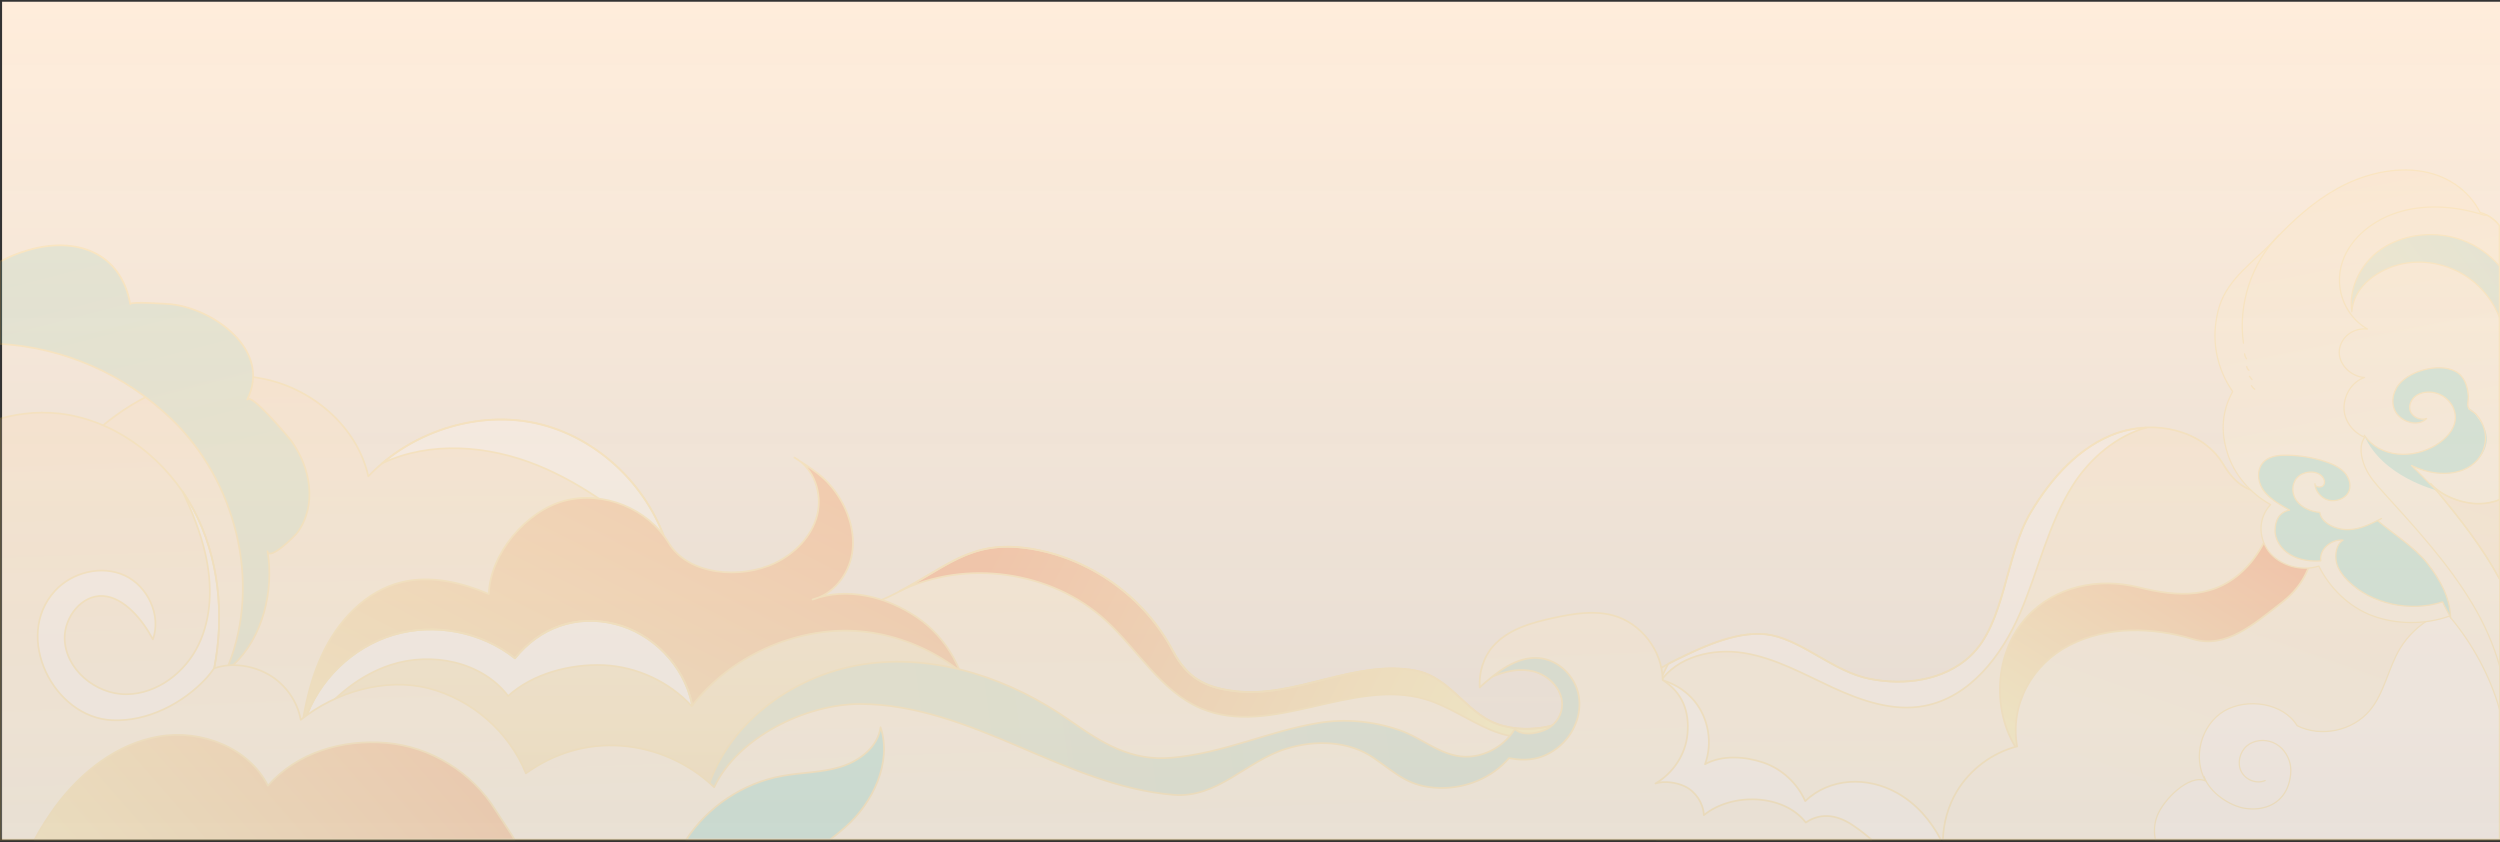 <svg width="1440" height="485" viewBox="0 0 1440 485" fill="none" xmlns="http://www.w3.org/2000/svg">
<rect x="0" y="0" width="1440" height="485" fill="#333333" stroke="none"/>
<rect x="1.199" y="1.003" width="1438.8" height="482.594" fill="url(#paint0_linear_71_9192)"/>
<g opacity="0.2">
<path d="M1439.8 220.809V483.573H0V310.01C7.874 309.335 9.111 310.347 14.736 300.448C28.909 275.477 47.131 252.305 70.978 236.332C94.824 220.359 124.745 212.26 152.866 218.447C180.875 224.521 205.959 246.343 212.146 274.352C214.62 271.765 217.208 269.29 220.02 267.04C245.891 245.218 282.561 235.882 315.069 245.443C349.264 255.567 377.048 284.813 385.822 319.346C386.272 321.033 386.609 322.72 386.947 324.52C419.792 359.053 470.185 363.89 513.154 343.192C513.717 342.967 514.279 342.63 514.842 342.405C514.954 342.293 515.067 342.293 515.292 342.18C516.416 341.618 517.429 341.055 518.554 340.493C546.562 325.87 559.835 311.022 592.681 315.859C627.551 321.033 659.384 343.642 675.807 374.801C684.018 390.323 694.254 396.06 711.689 398.085C729.125 400.222 746.672 395.498 763.657 391.223C780.755 386.949 798.415 382.899 815.738 386.274C837.222 390.548 845.321 413.045 866.581 418.22C879.629 421.369 892.002 419.457 903.813 414.958C923.948 407.309 942.733 392.236 961.18 382.45C962.642 381.662 964.105 380.875 965.567 380.2C981.427 372.438 1002.8 362.315 1020.8 366.027C1039.69 370.076 1056.68 387.061 1077.04 391.111C1097.17 395.16 1119.78 392.123 1134.86 378.175C1155.33 359.278 1155.1 319.908 1169.84 295.274C1181.65 275.477 1197.96 257.142 1219.67 249.493C1225.07 247.581 1230.69 246.568 1236.54 246.343C1254.09 245.668 1271.97 252.755 1280.86 267.715C1297.85 296.399 1320.79 280.764 1347.9 261.191C1360.61 251.967 1369.61 238.244 1382.32 228.908C1398.29 216.872 1420.45 214.735 1439.8 220.809Z" fill="url(#paint1_linear_71_9192)"/>
<path d="M1236.32 246.343C1219.33 250.843 1203.7 264.116 1194.02 279.414C1179.74 301.911 1174.11 328.682 1163.54 353.203C1152.97 377.725 1134.63 401.684 1108.31 406.634C1090.31 410.008 1072.09 403.596 1055.44 395.948C1038.91 388.299 1022.6 379.075 1004.6 376.15C986.602 373.226 965.792 378.062 955.781 393.36C957.243 389.648 958.93 386.049 960.955 382.337C962.418 381.55 963.88 380.762 965.342 380.087C981.202 372.326 1002.57 362.202 1020.57 365.914C1039.47 369.964 1056.45 386.949 1076.81 390.998C1096.95 395.048 1119.56 392.011 1134.63 378.063C1155.1 359.165 1154.88 319.796 1169.61 295.161C1181.42 275.364 1197.74 257.029 1219.44 249.38C1224.84 247.693 1230.58 246.568 1236.32 246.343Z" fill="#FFFCFA"/>
<path d="M1236.32 246.343C1219.33 250.843 1203.7 264.116 1194.02 279.414C1179.74 301.911 1174.11 328.682 1163.54 353.203C1152.97 377.725 1134.63 401.684 1108.31 406.634C1090.31 410.008 1072.09 403.596 1055.44 395.948C1038.91 388.299 1022.6 379.075 1004.6 376.15C986.602 373.226 965.792 378.063 955.781 393.36C957.243 389.648 958.93 386.049 960.955 382.337C962.418 381.55 963.88 380.762 965.342 380.087C981.202 372.326 1002.57 362.202 1020.57 365.914C1039.47 369.964 1056.45 386.949 1076.81 390.998C1096.95 395.048 1119.56 392.011 1134.63 378.063C1155.1 359.165 1154.88 319.796 1169.61 295.161C1181.42 275.364 1197.74 257.029 1219.44 249.38C1224.84 247.693 1230.58 246.568 1236.32 246.343Z" stroke="#FFD561" stroke-miterlimit="10" stroke-linecap="round" stroke-linejoin="round"/>
<path d="M903.588 414.958C902.126 416.195 900.438 417.432 898.639 418.895C887.728 427.669 871.642 425.869 858.707 420.47C845.771 415.07 834.185 406.634 820.799 402.697C778.955 390.436 732.162 425.081 691.892 408.096C668.72 398.31 655.447 374.351 636.887 357.366C605.504 328.682 556.236 321.933 518.216 340.493C546.225 325.87 559.498 311.022 592.343 315.859C627.214 321.033 659.047 343.643 675.469 374.801C683.681 390.324 693.917 396.06 711.352 398.085C728.787 400.222 746.335 395.498 763.32 391.224C780.418 386.949 798.078 382.9 815.4 386.274C836.885 390.549 844.984 413.046 866.243 418.22C879.404 421.482 891.777 419.457 903.588 414.958Z" fill="url(#paint2_linear_71_9192)"/>
<path d="M903.588 414.958C902.126 416.195 900.438 417.432 898.639 418.895C887.728 427.669 871.642 425.869 858.707 420.47C845.771 415.07 834.185 406.634 820.799 402.697C778.955 390.436 732.162 425.081 691.892 408.096C668.72 398.31 655.447 374.351 636.887 357.366C605.504 328.682 556.236 321.933 518.216 340.493C546.225 325.87 559.498 311.022 592.343 315.859C627.214 321.033 659.047 343.643 675.469 374.801C683.681 390.324 693.917 396.06 711.352 398.085C728.787 400.222 746.335 395.498 763.32 391.224C780.418 386.949 798.078 382.9 815.4 386.274C836.885 390.549 844.984 413.046 866.243 418.22C879.404 421.482 891.777 419.457 903.588 414.958Z" stroke="#FFD561" stroke-miterlimit="10" stroke-linecap="round" stroke-linejoin="round"/>
<path d="M385.709 319.346C362.538 299.099 338.129 279.639 309.67 268.053C281.211 256.467 247.466 253.88 220.02 266.928C245.891 245.106 282.561 235.77 315.069 245.331C349.152 255.455 376.936 284.813 385.709 319.346Z" fill="#FFFEFD"/>
<path d="M385.709 319.346C362.538 299.099 338.129 279.639 309.67 268.053C281.211 256.467 247.466 253.88 220.02 266.928C245.891 245.106 282.561 235.77 315.069 245.331C349.152 255.455 376.936 284.813 385.709 319.346Z" stroke="#FFD561" stroke-miterlimit="10" stroke-linecap="round" stroke-linejoin="round"/>
<path d="M1439.8 220.809V483.573H0V310.01C7.874 309.335 9.111 310.347 14.736 300.448C28.909 275.477 47.131 252.305 70.978 236.332C94.824 220.359 124.745 212.26 152.866 218.447C180.875 224.521 205.959 246.343 212.146 274.352C238.017 247.356 279.074 234.87 314.957 245.443C350.839 256.017 379.635 287.738 386.834 324.52C419.68 359.053 470.073 363.89 513.042 343.192C544.762 327.895 557.586 310.684 592.456 315.859C627.326 321.033 659.159 343.642 675.582 374.801C683.793 390.323 694.029 396.06 711.464 398.085C728.9 400.222 746.447 395.498 763.432 391.223C780.53 386.949 798.19 382.899 815.513 386.274C836.997 390.548 845.096 413.045 866.356 418.22C903.138 427.218 934.746 395.048 965.455 380.087C981.315 372.326 1002.69 362.202 1020.68 365.914C1039.58 369.964 1056.57 386.949 1076.93 390.998C1097.06 395.048 1119.67 392.011 1134.74 378.063C1155.22 359.165 1154.99 319.796 1169.73 295.162C1181.54 275.364 1197.85 257.029 1219.56 249.38C1241.27 241.731 1268.94 247.693 1280.64 267.49C1297.62 296.174 1320.57 280.539 1347.68 260.966C1360.39 251.743 1369.39 238.019 1382.1 228.683C1398.29 216.872 1420.45 214.735 1439.8 220.809Z" stroke="#FFD561" stroke-miterlimit="10" stroke-linecap="round" stroke-linejoin="round"/>
<path d="M170.752 440.492C173.451 419.12 176.263 397.298 185.262 377.613C194.261 357.928 210.459 340.381 231.381 335.319C248.141 331.269 265.801 335.431 281.549 342.18C282.224 319.121 303.033 294.262 325.305 288.413C347.577 282.564 373.224 292.912 385.147 312.709C396.395 331.382 426.766 333.744 446.451 324.295C457.924 318.784 467.711 308.885 470.748 296.512C473.785 284.138 468.835 269.628 457.587 263.554C467.823 270.303 474.91 274.127 481.884 284.251C488.858 294.374 492.795 306.973 490.77 319.009C488.745 331.157 479.971 342.293 468.048 345.33C487.958 337.906 510.455 343.643 528.002 355.453C545.55 367.264 557.023 387.849 557.586 409.109C532.614 416.195 503.031 429.468 481.209 443.754C466.473 453.427 453.538 466.138 437.34 472.887C413.606 482.898 386.497 478.624 361.075 474.237C296.734 463.214 235.43 451.74 170.752 440.492Z" fill="url(#paint3_linear_71_9192)"/>
<path d="M175.476 415.295C183.237 391.786 202.922 372.664 226.544 365.577C250.278 358.49 277.274 363.665 296.622 379.075C310.907 361.303 331.942 353.766 354.101 359.278C376.261 364.79 394.483 383.912 398.758 406.296C420.242 378.288 457.699 361.078 492.907 363.327C528.115 365.577 561.748 386.274 579.52 416.757C551.961 405.959 519.566 407.309 492.232 418.67C464.898 429.918 442.289 452.078 430.478 479.186C417.318 470.188 402.245 462.989 387.509 456.914C374.236 451.403 360.063 447.128 345.777 448.253C331.492 449.378 316.981 456.689 310.57 469.513C276.712 435.43 223.282 414.508 175.476 415.295Z" fill="url(#paint4_linear_71_9192)"/>
<path d="M398.533 405.285C398.533 405.734 398.533 406.184 398.42 406.747C385.484 392.686 366.812 384.025 347.69 383.125C328.567 382.338 306.858 387.962 292.685 400.898C277.612 381.1 248.703 375.251 224.969 383.013C207.534 388.749 192.798 400.785 181.438 415.408C179.413 415.408 177.388 415.408 175.476 415.408C183.237 391.899 202.922 372.776 226.544 365.69C250.278 358.603 277.274 363.778 296.622 379.188C310.907 361.416 331.942 353.879 354.101 359.391C375.811 364.678 393.808 383.238 398.533 405.285Z" fill="#FFFEFD"/>
<path d="M398.533 405.285C398.533 405.734 398.533 406.184 398.42 406.747C385.484 392.686 366.812 384.025 347.69 383.125C328.567 382.338 306.858 387.962 292.685 400.898C277.612 381.1 248.703 375.251 224.969 383.013C207.534 388.749 192.798 400.785 181.438 415.408C179.413 415.408 177.388 415.408 175.476 415.408C183.237 391.899 202.922 372.776 226.544 365.69C250.278 358.603 277.274 363.778 296.622 379.188C310.907 361.416 331.942 353.879 354.101 359.391C375.811 364.678 393.808 383.238 398.533 405.285Z" stroke="#FFD561" stroke-miterlimit="10" stroke-linecap="round" stroke-linejoin="round"/>
<path d="M579.52 416.758C551.961 405.959 519.566 407.309 492.232 418.67C464.898 429.919 442.289 452.191 430.478 479.187C417.318 470.188 402.245 462.989 387.509 456.915C374.236 451.403 360.063 447.129 345.777 448.254C331.492 449.378 316.981 456.69 310.57 469.513C278.174 437.005 227.781 416.42 181.438 415.408C179.413 415.408 177.388 415.408 175.476 415.408C183.237 391.899 202.922 372.776 226.544 365.69C250.278 358.603 277.274 363.778 296.622 379.188C310.907 361.416 331.942 353.879 354.101 359.391C375.923 364.79 393.921 383.35 398.533 405.397C398.645 405.734 398.645 406.072 398.758 406.409C420.242 378.401 457.699 361.303 492.907 363.44C528.115 365.577 561.748 386.275 579.52 416.758Z" stroke="#FFD561" stroke-miterlimit="10" stroke-linecap="round" stroke-linejoin="round"/>
<path d="M170.752 440.492C173.451 419.12 176.263 397.298 185.262 377.613C194.261 357.928 210.459 340.381 231.381 335.319C248.141 331.269 265.801 335.431 281.549 342.18C282.224 319.121 303.033 294.262 325.305 288.413C347.577 282.564 373.224 292.912 385.147 312.709C396.395 331.382 426.766 333.744 446.451 324.295C457.924 318.784 467.711 308.885 470.748 296.512C473.785 284.138 468.835 269.628 457.587 263.554C467.823 270.303 474.91 274.127 481.884 284.251C488.858 294.374 492.795 306.973 490.77 319.009C488.745 331.157 479.971 342.293 468.048 345.33C487.958 337.906 510.455 343.643 528.002 355.453C545.55 367.264 557.023 387.849 557.586 409.109C532.614 416.195 503.031 429.468 481.209 443.754C466.473 453.427 453.538 466.138 437.34 472.887C413.606 482.898 386.497 478.624 361.075 474.237C296.734 463.214 235.43 451.74 170.752 440.492Z" stroke="#FFD561" stroke-miterlimit="10" stroke-linecap="round" stroke-linejoin="round"/>
<path d="M407.756 453.652C420.467 414.62 459.499 387.399 500.219 382.225C541.051 377.05 582.557 391.336 616.19 414.957C634.975 428.118 651.51 438.579 675.02 436.442C704.828 433.855 730.362 421.257 759.383 416.42C774.906 413.833 790.991 415.407 805.839 420.469C819.9 425.194 831.486 437.117 847.008 435.767C857.357 434.867 867.143 428.793 872.542 419.907C876.817 423.844 883.791 422.719 889.303 420.694C894.702 418.669 898.864 413.495 899.651 407.758C901.001 397.86 892.34 388.749 882.666 386.611C872.992 384.474 862.869 387.736 853.982 392.348C863.656 374.688 887.615 365.577 906.288 373.226C924.96 380.875 935.309 404.946 926.872 423.281C921.586 434.867 910.675 442.741 899.539 448.928C881.429 458.939 860.282 465.8 840.259 460.626C829.011 468.725 811.688 470.862 798.64 466.475C790.879 463.888 784.017 459.276 777.043 455.227C769.957 451.177 762.308 447.578 754.096 447.578C745.997 447.578 737.336 451.965 734.636 459.726C712.702 475.474 686.831 476.824 660.059 473.224C633.4 469.625 607.416 461.189 580.533 458.601C522.716 453.09 461.299 476.599 407.756 453.652Z" fill="url(#paint5_linear_71_9192)"/>
<path d="M407.756 453.652C420.467 414.62 459.499 387.399 500.219 382.225C541.051 377.05 582.557 391.336 616.19 414.957C634.975 428.118 651.51 438.579 675.02 436.442C704.828 433.855 730.362 421.257 759.383 416.42C774.906 413.833 790.991 415.407 805.839 420.469C819.9 425.194 831.486 437.117 847.008 435.767C857.357 434.867 867.143 428.793 872.542 419.907C876.817 423.844 883.791 422.719 889.303 420.694C894.702 418.669 898.864 413.495 899.651 407.758C901.001 397.86 892.34 388.749 882.666 386.611C872.992 384.474 862.869 387.736 853.982 392.348C863.656 374.688 887.615 365.577 906.288 373.226C924.96 380.875 935.309 404.946 926.872 423.281C921.586 434.867 910.675 442.741 899.539 448.928C881.429 458.939 860.282 465.8 840.259 460.626C829.011 468.725 811.688 470.862 798.64 466.475C790.879 463.888 784.017 459.276 777.043 455.227C769.957 451.177 762.308 447.578 754.096 447.578C745.997 447.578 737.336 451.965 734.636 459.726C712.702 475.474 686.831 476.824 660.059 473.224C633.4 469.625 607.416 461.189 580.533 458.601C522.716 453.09 461.299 476.599 407.756 453.652Z" stroke="#FFD561" stroke-miterlimit="10" stroke-linecap="round" stroke-linejoin="round"/>
<path d="M1117.87 483.573H954.319C947.457 474.799 939.583 466.926 930.697 459.839C945.883 440.942 952.632 412.146 941.383 390.661C954.094 388.636 967.705 393.811 975.916 403.709C984.127 413.608 986.602 428.006 982.103 440.154C992.001 434.755 1005.16 435.655 1015.74 439.254C1026.31 442.854 1035.31 451.178 1039.81 461.414C1053.98 447.916 1075.58 447.128 1092.67 456.689C1103.59 462.764 1112.02 472.437 1117.87 483.573Z" fill="#FFFEFD"/>
<path d="M1117.87 483.573H954.319C947.457 474.799 939.583 466.926 930.697 459.839C945.883 440.942 952.632 412.146 941.383 390.661C954.094 388.636 967.705 393.811 975.916 403.709C984.127 413.608 986.602 428.006 982.103 440.154C992.001 434.755 1005.16 435.655 1015.74 439.254C1026.31 442.854 1035.31 451.178 1039.81 461.414C1053.98 447.916 1075.58 447.128 1092.67 456.689C1103.59 462.764 1112.02 472.437 1117.87 483.573Z" stroke="#FFD561" stroke-miterlimit="10" stroke-linecap="round" stroke-linejoin="round"/>
<path d="M1165.79 437.117C1146.67 414.283 1147.45 377.163 1167.59 355.229C1183.79 337.569 1208.98 332.619 1231.59 338.243C1254.65 343.98 1276.92 345.442 1294.81 325.87C1304.71 315.072 1309.66 300.674 1313.93 286.613C1320.23 265.578 1325.18 243.307 1345.65 232.62C1365.56 222.272 1389.41 218.672 1407.97 234.308C1399.98 242.969 1394.13 255.68 1392.22 267.266C1390.42 278.852 1389.86 290.775 1386.37 302.023C1383 313.272 1376.02 324.183 1365.34 329.02C1341.6 339.593 1321.81 356.691 1302.68 374.238C1283.56 391.898 1261.96 409.334 1236.09 412.146C1223.27 413.496 1210.33 411.133 1197.51 412.708C1184.8 414.283 1168.94 424.632 1165.79 437.117Z" fill="url(#paint6_linear_71_9192)"/>
<path d="M1165.79 437.117C1146.67 414.283 1147.45 377.163 1167.59 355.229C1183.79 337.569 1208.98 332.619 1231.59 338.243C1254.65 343.98 1276.92 345.442 1294.81 325.87C1304.71 315.072 1309.66 300.674 1313.93 286.613C1320.23 265.578 1325.18 243.307 1345.65 232.62C1365.56 222.272 1389.41 218.672 1407.97 234.308C1399.98 242.969 1394.13 255.68 1392.22 267.266C1390.42 278.852 1389.86 290.775 1386.37 302.023C1383 313.272 1376.02 324.183 1365.34 329.02C1341.6 339.593 1321.81 356.691 1302.68 374.238C1283.56 391.898 1261.96 409.334 1236.09 412.146C1223.27 413.496 1210.33 411.133 1197.51 412.708C1184.8 414.283 1168.94 424.631 1165.79 437.117Z" stroke="#FFD561" stroke-miterlimit="10" stroke-linecap="round" stroke-linejoin="round"/>
<path d="M171.314 306.747C169.852 308.772 155.116 323.283 154.104 317.546C157.928 340.043 151.292 367.489 134.419 382.899C133.069 384.137 131.719 385.262 130.257 386.274C130.707 385.149 131.157 384.137 131.607 383.012C150.617 335.206 135.769 276.714 98.536 241.169C71.653 215.41 36.333 200.112 0 198.087V150.731C5.174 147.919 10.573 145.67 16.198 144.095C43.306 136.108 69.628 144.995 75.027 175.141C74.802 173.566 96.849 175.028 98.761 175.253C122.946 177.953 156.691 201.574 142.405 230.146C144.543 225.984 165.915 251.518 167.827 253.992C178.738 269.065 182.9 290.662 171.314 306.747Z" fill="url(#paint7_linear_71_9192)"/>
<path d="M171.314 306.747C169.852 308.772 155.116 323.283 154.104 317.546C157.928 340.043 151.292 367.489 134.419 382.899C133.069 384.137 131.719 385.262 130.257 386.274C130.707 385.149 131.157 384.137 131.607 383.012C150.617 335.206 135.769 276.714 98.536 241.169C71.653 215.41 36.333 200.112 0 198.087V150.731C5.174 147.919 10.573 145.67 16.198 144.095C43.306 136.108 69.628 144.995 75.027 175.141C74.802 173.566 96.849 175.028 98.761 175.253C122.946 177.953 156.691 201.574 142.405 230.146C144.543 225.984 165.915 251.518 167.827 253.992C178.738 269.065 182.9 290.662 171.314 306.747Z" stroke="#FFD561" stroke-miterlimit="10" stroke-linecap="round" stroke-linejoin="round"/>
<path d="M1077.94 483.573H0V241.169C12.486 237.57 25.759 236.67 38.582 238.807C65.691 243.419 89.763 260.517 105.285 283.238C107.535 286.5 109.56 289.875 111.36 293.25C126.208 320.921 129.357 353.991 123.395 384.812C126.095 383.912 128.795 383.35 131.607 383.125C132.507 383.012 133.519 383.012 134.419 383.012C141.505 383.012 148.592 384.924 154.891 388.524C164.34 394.036 171.314 403.709 173.226 414.508C193.248 398.423 222.157 389.986 247.016 396.398C271.875 402.809 293.247 421.482 302.921 445.329C319.118 433.743 337.903 428.006 357.813 429.468C377.723 430.931 396.958 439.479 411.356 453.315C424.741 424.856 463.886 405.397 495.382 405.397C526.877 405.397 557.023 417.207 586.044 429.581C615.065 441.954 644.424 455.115 675.807 457.702C701.453 459.839 717.539 438.355 740.935 431.156C757.583 425.981 776.818 426.544 791.216 436.442C804.939 445.891 811.463 453.203 829.236 453.765C844.196 454.102 859.382 448.028 869.168 436.555C880.079 438.692 889.077 437.117 897.739 430.143C906.4 423.169 911.349 411.471 909.325 400.447C907.3 389.424 897.851 380.088 886.715 378.963C873.555 377.725 862.081 387.062 852.295 395.835C851.845 387.287 854.32 378.625 859.944 372.214C868.718 362.203 882.328 358.491 895.377 355.678C906.513 353.316 918.098 351.404 929.009 354.329C945.32 358.715 957.581 374.801 957.693 391.561C968.941 398.76 973.216 409.446 971.979 422.607C970.966 434.418 963.655 445.329 953.531 451.178C958.93 449.491 965.679 450.615 970.516 452.865C976.703 455.902 981.09 462.426 981.427 469.4C997.625 456.24 1027.43 457.139 1040.14 473.675C1049.59 467.263 1059.6 469.625 1068.83 476.374C1071.98 478.624 1075.01 481.099 1077.94 483.573Z" fill="url(#paint8_linear_71_9192)"/>
<path d="M123.395 384.812C122.046 386.837 120.583 388.636 119.009 390.436C105.51 405.172 84.926 415.745 64.678 414.845C30.708 413.383 7.536 366.702 31.608 340.381C41.507 329.582 58.492 325.308 71.877 331.494C85.151 337.681 93.025 354.441 88.075 368.277C82.339 357.366 71.653 344.093 59.392 343.305C47.131 342.518 37.12 355.341 37.232 367.602C37.457 385.374 55.005 399.997 72.777 399.885C90.55 399.772 106.748 387.287 114.397 371.314C122.046 355.341 122.271 336.556 118.334 319.234C115.522 306.748 110.685 294.824 105.285 283.239C107.535 286.501 109.56 289.875 111.36 293.25C126.095 320.921 129.357 353.991 123.395 384.812Z" fill="#FFFCFA"/>
<path d="M123.395 384.812C122.046 386.837 120.583 388.636 119.009 390.436C105.51 405.172 84.926 415.745 64.678 414.845C30.708 413.383 7.536 366.702 31.608 340.381C41.507 329.582 58.492 325.308 71.877 331.494C85.151 337.681 93.025 354.441 88.075 368.277C82.339 357.366 71.653 344.093 59.392 343.305C47.131 342.518 37.12 355.341 37.232 367.602C37.457 385.374 55.005 399.997 72.777 399.885C90.55 399.772 106.748 387.287 114.397 371.314C122.046 355.341 122.271 336.556 118.334 319.234C115.522 306.748 110.685 294.824 105.285 283.239C107.535 286.501 109.56 289.875 111.36 293.25C126.095 320.921 129.357 353.991 123.395 384.812Z" stroke="#FFD561" stroke-miterlimit="10" stroke-linecap="round" stroke-linejoin="round"/>
<path d="M1077.94 483.573H0V241.169C12.486 237.57 25.759 236.67 38.582 238.807C69.515 244.094 96.512 265.691 111.36 293.362C126.208 321.033 129.357 354.104 123.395 384.924C126.095 384.025 128.795 383.462 131.607 383.237C132.507 383.125 133.519 383.125 134.419 383.125C141.505 383.125 148.592 385.037 154.891 388.636C164.34 394.148 171.314 403.822 173.226 414.62C193.248 398.535 222.157 390.099 247.016 396.51C271.875 402.922 293.247 421.594 302.921 445.441C319.118 433.855 337.903 428.118 357.813 429.581C377.723 431.043 396.958 439.592 411.356 453.428C424.741 424.969 463.886 405.509 495.382 405.509C526.877 405.509 557.023 417.32 586.044 429.693C615.065 442.067 644.424 455.227 675.807 457.814C701.453 459.952 717.539 438.467 740.935 431.268C757.583 426.094 776.818 426.656 791.216 436.555C804.939 446.004 811.463 453.315 829.236 453.877C844.196 454.215 859.382 448.141 869.168 436.667C880.079 438.804 889.077 437.23 897.739 430.256C906.4 423.282 911.349 411.583 909.325 400.56C907.3 389.536 897.851 380.2 886.715 379.075C873.555 377.838 862.081 387.174 852.295 395.948C851.845 387.399 854.32 378.738 859.944 372.326C868.718 362.315 882.328 358.603 895.377 355.791C906.513 353.429 918.098 351.517 929.009 354.441C945.32 358.828 957.58 374.913 957.693 391.673C968.941 398.872 973.216 409.559 971.979 422.719C970.966 434.53 963.655 445.441 953.531 451.29C958.93 449.603 965.679 450.728 970.516 452.978C976.703 456.015 981.09 462.539 981.427 469.513C997.625 456.352 1027.43 457.252 1040.14 473.787C1049.59 467.376 1059.6 469.738 1068.83 476.487C1071.98 478.624 1075.01 481.099 1077.94 483.573Z" stroke="#FFD561" stroke-miterlimit="10" stroke-linecap="round" stroke-linejoin="round"/>
<path d="M1439.8 166.029V483.573H1119.11C1119.45 473.899 1122.15 464.226 1127.09 455.902C1134.74 443.191 1147.45 433.63 1161.85 429.918C1157.69 405.846 1170.29 382.787 1192 371.651C1213.71 360.515 1239.92 361.19 1263.31 368.164C1282.21 373.788 1298.3 359.39 1313.93 347.354C1336.32 330.144 1332.38 309.897 1336.54 285.263C1340.93 259.391 1351.61 234.532 1367.59 213.61C1385.25 190.326 1411.68 171.766 1439.8 166.029Z" fill="url(#paint9_linear_71_9192)"/>
<path d="M1439.8 346.679V483.573H1241.49C1240.59 479.074 1240.82 474.462 1242.5 470.075C1246.1 460.514 1261.18 445.553 1270.4 449.828C1262.75 436.442 1267.81 417.432 1281.09 409.558C1294.36 401.797 1315.17 404.834 1323.15 417.995C1336.88 424.856 1355.1 421.032 1365 409.221C1373.55 398.985 1375.57 384.699 1382.55 373.338C1391.43 358.715 1408.08 349.829 1425.07 347.354C1429.9 346.792 1434.85 346.567 1439.8 346.679Z" fill="#FFFCFA"/>
<path d="M1439.8 346.679V483.573H1241.49C1240.59 479.074 1240.82 474.462 1242.5 470.075C1246.1 460.514 1261.18 445.553 1270.4 449.828C1262.75 436.442 1267.81 417.432 1281.09 409.558C1294.36 401.797 1315.17 404.834 1323.15 417.995C1336.88 424.856 1355.1 421.032 1365 409.221C1373.55 398.985 1375.57 384.699 1382.55 373.338C1391.43 358.715 1408.08 349.829 1425.07 347.354C1429.9 346.792 1434.85 346.567 1439.8 346.679Z" stroke="#FFD561" stroke-width="0.75" stroke-miterlimit="10" stroke-linecap="round" stroke-linejoin="round"/>
<path d="M1439.8 166.029V483.573H1119.11C1119.45 473.899 1122.15 464.226 1127.09 455.902C1134.74 443.191 1147.45 433.63 1161.85 429.918C1157.69 405.846 1170.29 382.787 1192 371.651C1213.71 360.515 1239.92 361.19 1263.31 368.164C1282.21 373.788 1298.3 359.39 1313.93 347.354C1336.32 330.144 1332.38 309.897 1336.54 285.263C1340.93 259.391 1351.61 234.532 1367.59 213.61C1385.25 190.326 1411.68 171.766 1439.8 166.029Z" stroke="#FFD561" stroke-miterlimit="10" stroke-linecap="round" stroke-linejoin="round"/>
<path d="M1286.04 225.534C1279.74 236.895 1279.06 248.705 1283 260.966C1286.82 273.227 1295.93 284.026 1307.86 290.662C1300.77 298.199 1300.66 309.335 1306.73 317.546C1312.92 325.645 1325.4 329.357 1335.64 326.095C1341.83 338.468 1352.85 349.717 1366.8 354.778C1380.75 359.84 1396.83 359.84 1410.89 354.891C1411.01 355.003 1411.12 355.116 1411.23 355.341C1411.34 355.453 1411.46 355.566 1411.57 355.791C1424.39 371.201 1434.51 389.874 1439.8 408.883V333.744C1430.13 315.746 1416.85 298.761 1403.47 282.676C1403.24 282.451 1403.02 282.113 1402.79 281.888C1402.79 281.888 1402.79 281.888 1402.68 281.776C1401.78 280.764 1400.99 279.751 1400.09 278.739C1406.39 285.938 1418.88 290.662 1428.89 290.212C1432.6 290.1 1436.31 289.312 1439.69 287.963V129.922C1437.78 127.447 1435.3 125.31 1432.38 123.848C1431.14 123.173 1429.9 122.723 1428.55 122.385C1421.92 109.112 1408.42 100.113 1392.33 98.314C1376.36 96.514 1359.94 101.013 1346.21 108.662C1332.38 116.311 1320.91 126.885 1310.44 137.908C1310.11 138.246 1309.77 138.583 1309.54 138.921C1297.51 151.294 1283.45 160.518 1278.39 176.378C1277.71 178.515 1277.15 180.765 1276.81 182.902C1274 197.638 1277.26 213.048 1286.04 225.534Z" fill="url(#paint10_linear_71_9192)"/>
<path d="M1286.04 225.534C1279.74 236.895 1279.06 248.705 1283 260.966C1286.82 273.227 1295.93 284.026 1307.86 290.662C1300.77 298.199 1300.66 309.335 1306.73 317.546C1312.92 325.645 1325.4 329.357 1335.64 326.095C1341.83 338.468 1352.85 349.717 1366.8 354.778C1380.75 359.84 1396.83 359.84 1410.89 354.891C1411.01 355.003 1411.12 355.116 1411.23 355.341C1411.34 355.453 1411.46 355.566 1411.57 355.791C1424.39 371.201 1434.51 389.874 1439.8 408.883V333.744C1430.13 315.746 1416.85 298.761 1403.47 282.676C1403.24 282.451 1403.02 282.113 1402.79 281.888C1402.79 281.888 1402.79 281.888 1402.68 281.776C1401.78 280.764 1400.99 279.751 1400.09 278.739C1406.39 285.938 1418.88 290.662 1428.89 290.212C1432.6 290.1 1436.31 289.312 1439.69 287.963V129.922C1437.78 127.447 1435.3 125.31 1432.38 123.848C1431.14 123.173 1429.9 122.723 1428.55 122.385C1421.92 109.112 1408.42 100.113 1392.33 98.314C1376.36 96.514 1359.94 101.013 1346.21 108.662C1332.38 116.311 1320.91 126.885 1310.44 137.908C1310.11 138.246 1309.77 138.583 1309.54 138.921C1297.51 151.294 1283.45 160.518 1278.39 176.378C1277.71 178.515 1277.15 180.765 1276.81 182.902C1274 197.638 1277.26 213.048 1286.04 225.534Z" stroke="#FFD561" stroke-width="0.75" stroke-miterlimit="10" stroke-linecap="round" stroke-linejoin="round"/>
<path d="M1350.15 234.532C1349.93 241.731 1354.88 248.93 1362.08 251.855C1358.59 256.804 1359.94 263.553 1362.3 269.065C1364.66 274.577 1368.82 279.189 1372.87 283.688C1391.32 304.048 1410.11 324.407 1423.94 347.579C1430.8 358.94 1436.31 371.201 1439.8 383.799V333.519C1430.13 315.521 1416.86 298.536 1403.47 282.451C1403.24 282.226 1403.02 281.888 1402.79 281.663C1402.79 281.663 1402.79 281.663 1402.68 281.551C1401.78 280.539 1400.99 279.526 1400.09 278.514C1406.39 285.713 1418.88 290.437 1428.89 289.987C1432.6 289.875 1436.31 289.087 1439.69 287.738V129.922C1437.78 127.447 1435.3 125.31 1432.38 123.848C1431.93 123.848 1431.37 123.96 1430.92 123.96C1415.62 119.011 1398.75 117.436 1383.22 121.71C1367.7 125.985 1353.98 136.671 1349.25 150.731C1347.9 154.668 1347.34 158.83 1347.56 162.992C1348.13 173.566 1353.86 183.914 1363.65 189.539C1355.33 188.639 1348.24 194.263 1347.45 201.799C1346.66 209.336 1353.64 216.872 1361.96 217.435C1354.54 220.022 1350.38 227.333 1350.15 234.532Z" stroke="#FFD561" stroke-width="0.75" stroke-miterlimit="10" stroke-linecap="round" stroke-linejoin="round"/>
<path d="M1361.85 250.731C1365.79 256.805 1373.21 260.742 1380.97 261.529C1388.73 262.317 1396.61 260.292 1403.13 256.355C1408.87 252.868 1413.82 247.581 1414.27 241.282C1414.72 235.095 1410.33 228.796 1403.92 226.659C1400.21 225.422 1395.82 225.534 1392.45 227.446C1389.07 229.359 1387.16 233.295 1388.28 236.783C1389.52 240.157 1394.13 242.407 1397.73 241.057C1393.35 245.669 1385.02 243.644 1380.97 238.807C1376.92 233.97 1377.71 226.659 1381.53 221.71C1385.47 216.76 1391.88 213.836 1398.41 212.486C1404.59 211.249 1411.68 211.474 1416.41 215.298C1421.69 219.797 1421.8 227.221 1421.58 233.745C1421.47 238.02 1422.37 233.858 1424.84 237.345C1427.32 240.944 1430.35 244.319 1431.7 248.368C1434.63 257.255 1427.99 267.153 1418.54 270.753C1409.09 274.352 1398.07 272.553 1389.07 268.166C1393.68 272.553 1398.63 277.952 1403.24 282.339C1403.69 282.451 1371.86 274.577 1361.85 250.731Z" fill="url(#paint11_linear_71_9192)"/>
<path d="M1361.85 250.731C1365.79 256.805 1373.21 260.742 1380.97 261.529C1388.73 262.317 1396.61 260.292 1403.13 256.355C1408.87 252.868 1413.82 247.581 1414.27 241.282C1414.72 235.095 1410.33 228.796 1403.92 226.659C1400.21 225.422 1395.82 225.534 1392.45 227.446C1389.07 229.359 1387.16 233.296 1388.28 236.783C1389.52 240.157 1394.13 242.407 1397.73 241.057C1393.35 245.669 1385.02 243.644 1380.97 238.807C1376.92 233.97 1377.71 226.659 1381.53 221.71C1385.47 216.76 1391.88 213.836 1398.41 212.486C1404.59 211.249 1411.68 211.474 1416.41 215.298C1420.12 218.448 1421.47 223.509 1421.8 228.234C1421.92 230.033 1421.02 232.846 1421.69 234.533C1422.48 236.558 1424.95 237.12 1426.3 238.695C1435.98 249.606 1432.04 265.579 1418.54 270.753C1409.09 274.352 1398.07 272.553 1389.07 268.166C1393.68 272.553 1398.63 277.952 1403.24 282.339" stroke="#FFD561" stroke-width="0.75" stroke-miterlimit="10" stroke-linecap="round" stroke-linejoin="round"/>
<path d="M1354.65 179.528C1355.44 166.48 1367.25 156.581 1380.97 152.644C1394.81 148.707 1410.44 151.969 1421.92 160.068C1430.13 165.805 1436.09 173.904 1439.69 182.678V153.207C1434.06 146.683 1426.64 141.396 1418.09 138.246C1403.47 132.96 1386.03 134.422 1373.1 142.521C1371.52 143.533 1370.06 144.545 1368.71 145.67C1358.59 154.219 1352.85 167.155 1354.65 179.528Z" fill="url(#paint12_linear_71_9192)"/>
<path d="M1354.65 179.528C1355.44 166.48 1367.25 156.581 1380.97 152.644C1394.81 148.707 1410.44 151.969 1421.92 160.068C1430.13 165.805 1436.09 173.904 1439.69 182.678V153.207C1434.06 146.683 1426.64 141.396 1418.09 138.246C1403.47 132.96 1386.03 134.422 1373.1 142.521C1371.52 143.533 1370.06 144.545 1368.71 145.67C1358.59 154.219 1352.85 167.155 1354.65 179.528Z" stroke="#FFD561" stroke-width="0.75" stroke-miterlimit="10" stroke-linecap="round" stroke-linejoin="round"/>
<path d="M1411.57 355.904C1410.33 352.866 1408.19 349.717 1406.96 346.68C1388.4 352.754 1366.01 347.917 1352.63 334.756C1349.48 331.607 1346.66 328.007 1345.76 323.733C1344.86 319.459 1345.65 313.497 1349.59 311.135C1342.62 310.347 1335.64 316.759 1336.77 323.058C1330.58 323.508 1324.17 322.496 1319.11 319.458C1314.04 316.421 1310.33 311.022 1310.44 305.398C1310.56 299.774 1312.69 295.049 1318.77 293.812C1313.03 290.55 1306.96 287.175 1303.47 282.001C1299.98 276.714 1299.76 269.065 1304.93 265.128C1308.31 262.541 1313.14 262.091 1317.64 262.204C1324.84 262.316 1332.04 263.554 1338.79 265.691C1343.07 267.041 1347.45 268.953 1350.38 272.103C1353.3 275.252 1354.65 279.976 1352.63 283.688C1350.6 287.288 1345.54 289.2 1341.15 288.075C1336.88 286.951 1333.5 282.676 1333.39 278.627C1333.28 280.651 1337.1 281.214 1338.34 279.526C1339.58 277.839 1338.68 275.365 1336.99 273.902C1333.17 270.64 1326.3 271.54 1323.04 275.252C1319.78 278.964 1320.01 284.588 1322.93 288.525C1325.85 292.462 1331.03 294.712 1336.2 295.162C1336.99 301.349 1345.76 305.285 1352.63 305.06C1359.49 304.948 1365.79 301.686 1371.75 298.649C1370.96 299.099 1370.29 299.436 1369.5 299.886C1378.95 307.873 1390.76 315.072 1398.18 324.52C1405.61 333.969 1411.23 344.318 1411.57 355.904Z" fill="url(#paint13_linear_71_9192)"/>
<path d="M1411.57 355.904C1410.33 352.866 1408.19 349.717 1406.96 346.68C1388.4 352.754 1366.01 347.917 1352.63 334.756C1349.48 331.607 1346.66 328.007 1345.76 323.733C1344.86 319.459 1345.65 313.497 1349.59 311.135C1342.62 310.347 1335.64 316.759 1336.77 323.058C1330.58 323.508 1324.17 322.496 1319.11 319.458C1314.04 316.421 1310.33 311.022 1310.44 305.398C1310.56 299.774 1312.69 295.049 1318.77 293.812C1313.03 290.55 1306.96 287.175 1303.47 282.001C1299.98 276.714 1299.76 269.065 1304.93 265.128C1308.31 262.541 1313.14 262.091 1317.64 262.204C1324.84 262.316 1332.04 263.554 1338.79 265.691C1343.07 267.041 1347.45 268.953 1350.38 272.103C1353.3 275.252 1354.65 279.976 1352.63 283.688C1350.6 287.288 1345.54 289.2 1341.15 288.075C1336.88 286.951 1333.5 282.676 1333.39 278.627C1333.28 280.651 1337.1 281.214 1338.34 279.526C1339.58 277.839 1338.68 275.365 1336.99 273.902C1333.17 270.64 1326.3 271.54 1323.04 275.252C1319.78 278.964 1320.01 284.588 1322.93 288.525C1325.85 292.462 1331.03 294.712 1336.2 295.162C1336.99 301.349 1345.76 305.285 1352.63 305.06C1359.49 304.948 1365.79 301.686 1371.75 298.649C1370.96 299.099 1370.29 299.436 1369.5 299.886C1378.95 307.873 1390.76 315.072 1398.18 324.52C1405.61 333.969 1411.23 344.318 1411.57 355.904Z" stroke="#FFD561" stroke-width="0.75" stroke-miterlimit="10" stroke-linecap="round" stroke-linejoin="round"/>
<path d="M1312.69 135.322C1296.83 151.519 1289.07 175.254 1292.22 197.638" stroke="#FFD561" stroke-width="0.75" stroke-miterlimit="10" stroke-linecap="round" stroke-linejoin="round"/>
<path d="M1292.9 203.824C1293.01 204.837 1293.35 205.849 1294.02 206.636" stroke="#FFD561" stroke-width="0.75" stroke-miterlimit="10" stroke-linecap="round" stroke-linejoin="round"/>
<path d="M1294.13 211.136C1294.25 211.923 1294.7 212.711 1295.37 213.273" stroke="#FFD561" stroke-width="0.75" stroke-miterlimit="10" stroke-linecap="round" stroke-linejoin="round"/>
<path d="M1295.71 216.76C1296.16 217.435 1296.72 217.997 1297.17 218.672" stroke="#FFD561" stroke-width="0.75" stroke-miterlimit="10" stroke-linecap="round" stroke-linejoin="round"/>
<path d="M1296.83 222.159C1297.28 222.947 1297.96 223.734 1298.75 224.184" stroke="#FFD561" stroke-width="0.75" stroke-miterlimit="10" stroke-linecap="round" stroke-linejoin="round"/>
<path d="M1269.5 447.241C1272.65 456.465 1284.35 464.451 1293.68 465.688C1303.02 466.926 1312.13 463.889 1316.63 455.565C1318.88 451.515 1320.23 444.766 1319.11 439.929C1317.87 434.643 1314.38 429.806 1309.21 427.669C1304.37 425.644 1298.18 426.206 1294.13 429.693C1290.08 433.18 1288.51 439.592 1290.98 444.429C1293.46 449.266 1299.76 451.74 1304.71 449.603" stroke="#FFD561" stroke-width="0.75" stroke-miterlimit="10" stroke-linecap="round" stroke-linejoin="round"/>
<path d="M296.397 483.573H19.91C23.509 476.937 27.559 470.637 31.946 464.563C46.569 444.766 67.266 428.343 91.562 424.181C115.859 420.019 143.305 430.593 154.329 452.528C171.202 433.405 197.073 425.756 222.495 427.893C247.916 430.031 271.988 444.879 285.373 466.588C290.098 473.9 293.585 478.849 296.397 483.573Z" fill="url(#paint14_linear_71_9192)"/>
<path d="M296.397 483.573H19.91C23.509 476.937 27.559 470.637 31.946 464.563C46.569 444.766 67.266 428.343 91.562 424.181C115.859 420.019 143.305 430.593 154.329 452.528C171.202 433.405 197.073 425.756 222.495 427.893C247.916 430.031 271.988 444.879 285.373 466.588C290.098 473.9 293.585 478.849 296.397 483.573Z" stroke="#FFD561" stroke-miterlimit="10" stroke-linecap="round" stroke-linejoin="round"/>
<path d="M486.833 476.487C484.021 478.962 481.096 481.324 478.172 483.573H395.271C407.644 464.676 428.004 451.065 450.163 447.016C461.412 444.879 473.11 445.104 484.134 441.729C495.045 438.355 505.731 430.256 507.193 418.895C513.942 438.917 502.806 462.539 486.833 476.487Z" fill="url(#paint15_linear_71_9192)"/>
<path d="M486.833 476.487C484.021 478.962 481.096 481.324 478.172 483.573H395.271C407.644 464.676 428.004 451.065 450.163 447.016C461.412 444.879 473.11 445.104 484.134 441.729C495.045 438.355 505.731 430.256 507.193 418.895C513.942 438.917 502.806 462.539 486.833 476.487Z" stroke="#FFD561" stroke-miterlimit="10" stroke-linecap="round" stroke-linejoin="round"/>
</g>
<defs>
<linearGradient id="paint0_linear_71_9192" x1="720.6" y1="1.003" x2="720.6" y2="483.597" gradientUnits="userSpaceOnUse">
<stop stop-color="#FFEDDB"/>
<stop offset="1" stop-color="#FEF4EA" stop-opacity="0.87"/>
</linearGradient>
<linearGradient id="paint1_linear_71_9192" x1="718.362" y1="102.393" x2="720.606" y2="472.709" gradientUnits="userSpaceOnUse">
<stop offset="0" stop-color="#FFD3A0"/>
<stop offset="0.475" stop-color="#FFE3B9"/>
<stop offset="1" stop-color="#FEF7DA"/>
</linearGradient>
<linearGradient id="paint2_linear_71_9192" x1="577.792" y1="306.966" x2="842.625" y2="447.612" gradientUnits="userSpaceOnUse">
<stop stop-color="#F95500"/>
<stop offset="0.4" stop-color="#FB9A35"/>
<stop offset="0.807" stop-color="#FDDB67"/>
<stop offset="1" stop-color="#FEF47B"/>
</linearGradient>
<linearGradient id="paint3_linear_71_9192" x1="460.971" y1="216.926" x2="294.89" y2="544.599" gradientUnits="userSpaceOnUse">
<stop stop-color="#F95500"/>
<stop offset="0.4" stop-color="#FB9A35"/>
<stop offset="0.807" stop-color="#FDDB67"/>
<stop offset="1" stop-color="#FEF47B"/>
</linearGradient>
<linearGradient id="paint4_linear_71_9192" x1="377.47" y1="481.925" x2="377.47" y2="367.464" gradientUnits="userSpaceOnUse">
<stop offset="0" stop-color="#FAD46B"/>
<stop offset="0.522" stop-color="#FADB84"/>
<stop offset="1" stop-color="#FBE29F"/>
</linearGradient>
<linearGradient id="paint5_linear_71_9192" x1="800.981" y1="405.89" x2="523.805" y2="444.043" gradientUnits="userSpaceOnUse">
<stop offset="0.001" stop-color="#98CDB5"/>
<stop offset="0.808" stop-color="#B1D6AC"/>
<stop offset="1" stop-color="#B8D9AA"/>
</linearGradient>
<linearGradient id="paint6_linear_71_9192" x1="1289.98" y1="309.224" x2="1200.2" y2="451.74" gradientUnits="userSpaceOnUse">
<stop stop-color="#F95500"/>
<stop offset="0.4" stop-color="#FB9A35"/>
<stop offset="0.807" stop-color="#FDDB67"/>
<stop offset="1" stop-color="#FEF47B"/>
</linearGradient>
<linearGradient id="paint7_linear_71_9192" x1="65.617" y1="147.917" x2="97.038" y2="269.111" gradientUnits="userSpaceOnUse">
<stop offset="0.001" stop-color="#98CDB5"/>
<stop offset="0.808" stop-color="#B1D6AC"/>
<stop offset="1" stop-color="#B8D9AA"/>
</linearGradient>
<linearGradient id="paint8_linear_71_9192" x1="526.666" y1="138.821" x2="538.636" y2="473.975" gradientUnits="userSpaceOnUse">
<stop offset="0" stop-color="#FFD3A0"/>
<stop offset="0.475" stop-color="#FFE3B9"/>
<stop offset="1" stop-color="#FEF7DA"/>
</linearGradient>
<linearGradient id="paint9_linear_71_9192" x1="1420.92" y1="79.608" x2="1283.27" y2="468.627" gradientUnits="userSpaceOnUse">
<stop offset="0" stop-color="#FFD3A0"/>
<stop offset="0.475" stop-color="#FFE3B9"/>
<stop offset="1" stop-color="#FEF7DA"/>
</linearGradient>
<linearGradient id="paint10_linear_71_9192" x1="1313.83" y1="-42.215" x2="1376.67" y2="273.117" gradientUnits="userSpaceOnUse">
<stop offset="0" stop-color="#FFD3A0"/>
<stop offset="0.475" stop-color="#FFE3B9"/>
<stop offset="1" stop-color="#FEF7DA"/>
</linearGradient>
<linearGradient id="paint11_linear_71_9192" x1="1416.88" y1="202.007" x2="1393.31" y2="263.726" gradientUnits="userSpaceOnUse">
<stop stop-color="#65D1C4"/>
<stop offset="1" stop-color="#65D1C4"/>
</linearGradient>
<linearGradient id="paint12_linear_71_9192" x1="1435.6" y1="140.699" x2="1390.71" y2="174.365" gradientUnits="userSpaceOnUse">
<stop offset="0.001" stop-color="#98CDB5"/>
<stop offset="0.808" stop-color="#B1D6AC"/>
<stop offset="1" stop-color="#B8D9AA"/>
</linearGradient>
<linearGradient id="paint13_linear_71_9192" x1="1300.58" y1="309.039" x2="1386.99" y2="309.039" gradientUnits="userSpaceOnUse">
<stop stop-color="#65D1C4"/>
<stop offset="1" stop-color="#65D1C4"/>
</linearGradient>
<linearGradient id="paint14_linear_71_9192" x1="303.991" y1="349.93" x2="36.914" y2="583.341" gradientUnits="userSpaceOnUse">
<stop stop-color="#F95500"/>
<stop offset="0.4" stop-color="#FB9A35"/>
<stop offset="0.807" stop-color="#FDDB67"/>
<stop offset="1" stop-color="#FEF47B"/>
</linearGradient>
<linearGradient id="paint15_linear_71_9192" x1="474.235" y1="402.509" x2="441.692" y2="490.038" gradientUnits="userSpaceOnUse">
<stop stop-color="#65D1C4"/>
<stop offset="1" stop-color="#65D1C4"/>
</linearGradient>
</defs>
</svg>
